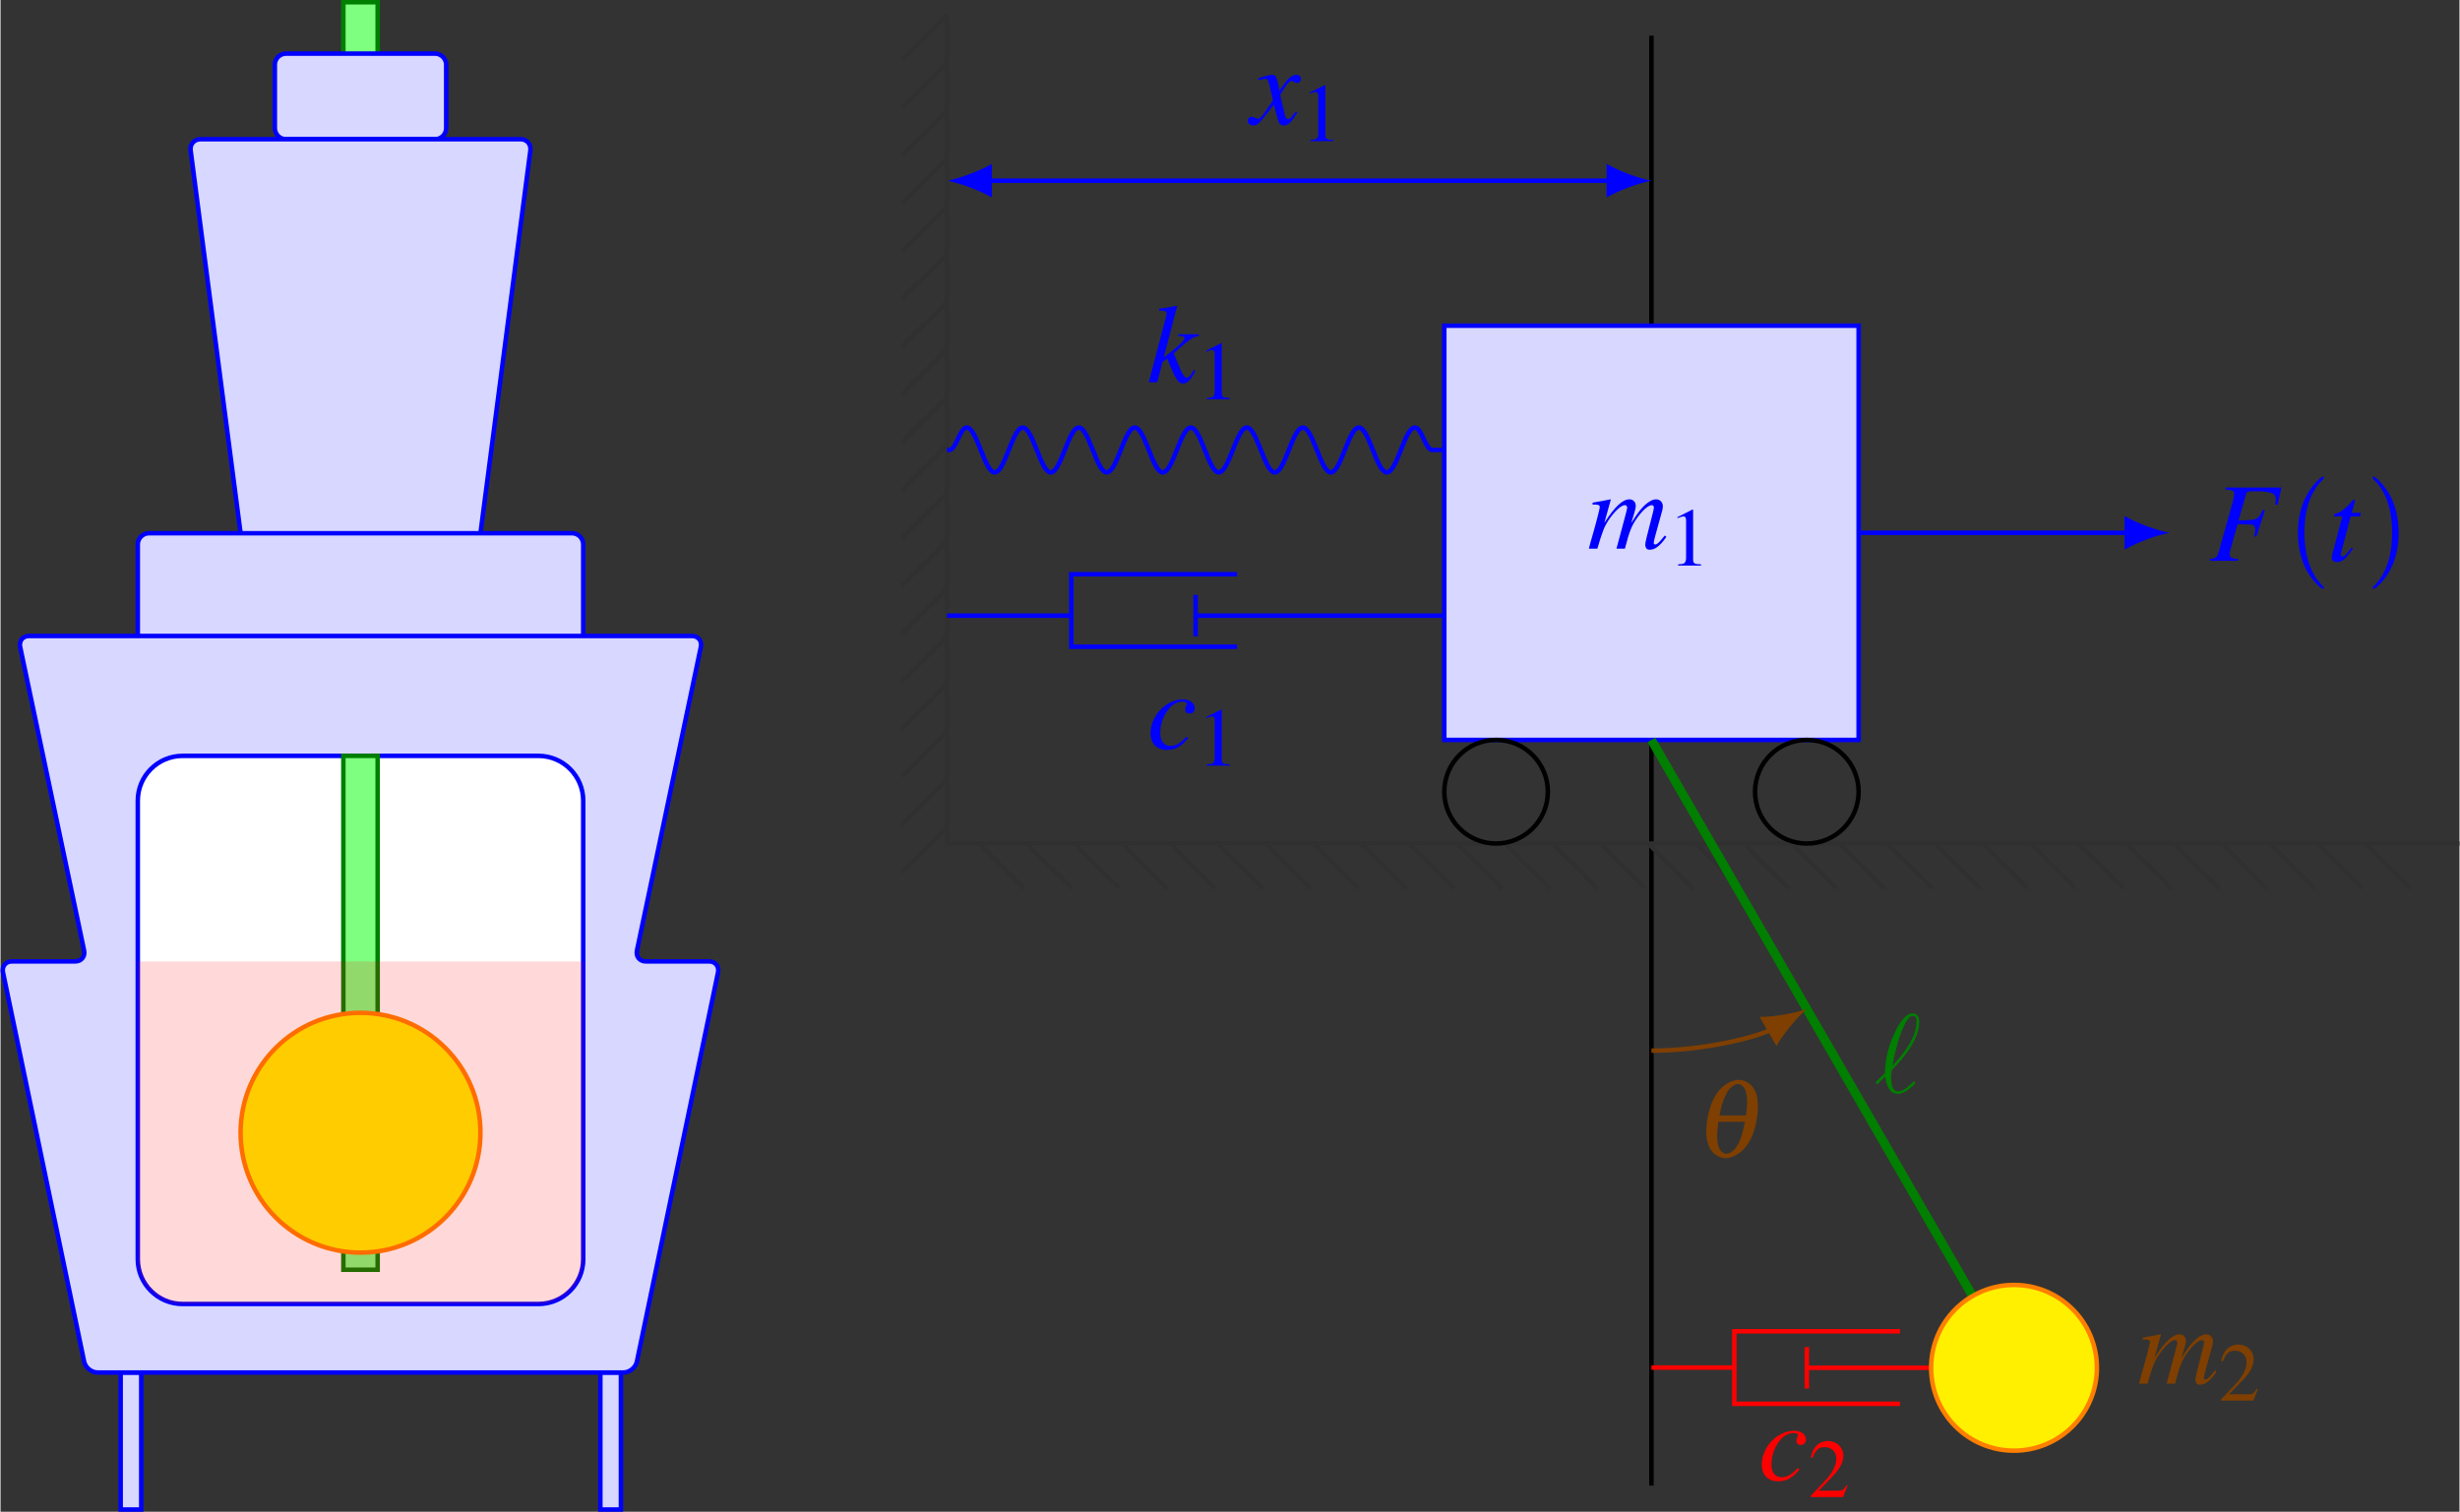 <?xml version="1.0" encoding="UTF-8"?>
<svg xmlns="http://www.w3.org/2000/svg" xmlns:xlink="http://www.w3.org/1999/xlink" width="218.676pt" height="134.477pt" viewBox="0 0 218.676 134.477" version="1.1" style="display: block;margin-right: auto;margin-left: auto;width: 558px;height: 343px;" data-imgqrcoded="1">
<rect x="0" y="0" width="218.676" height="134.477" fill="#333333" stroke="none"/>
<defs>
<clipPath id="clip1">
  <path d="M 10 122 L 56 122 L 56 134.477 L 10 134.477 Z M 10 122 "/>
</clipPath>
<clipPath id="clip2">
  <path d="M 10 121 L 56 121 L 56 134.477 L 10 134.477 Z M 10 121 "/>
</clipPath>
<clipPath id="clip3">
  <path d="M 0 50.672 L 69.664 50.672 L 69.664 128 L 0 128 Z M 0 50.672 "/>
</clipPath>
<clipPath id="clip4">
  <path d="M 83 1 L 218.676 1 L 218.676 76 L 83 76 Z M 83 1 "/>
</clipPath>
<clipPath id="clip5">
  <path d="M 74 0 L 218.676 0 L 218.676 85 L 74 85 Z M 74 0 "/>
</clipPath>
<clipPath id="clip6">
  <path d="M 166 108 L 193 108 L 193 134.477 L 166 134.477 Z M 166 108 "/>
</clipPath>
</defs>
<g id="surface1">
<g clip-path="url(#clip1)" clip-rule="nonzero">
<path style=" stroke:none;fill-rule:nonzero;fill:rgb(84.312%,84.312%,100%);fill-opacity:1;" d="M 10.684 122.09 L 10.684 134.277 L 12.512 134.277 L 12.512 122.09 Z M 53.344 122.09 L 53.344 134.277 L 55.172 134.277 L 55.172 122.09 Z M 53.344 122.09 "/>
</g>
<g clip-path="url(#clip2)" clip-rule="nonzero">
<path style="fill:none;stroke-width:0.399;stroke-linecap:butt;stroke-linejoin:miter;stroke:rgb(0%,0%,100%);stroke-opacity:1;stroke-miterlimit:10;" d="M 10.684 -122.09 L 10.684 -134.277 L 12.512 -134.277 L 12.512 -122.09 Z M 53.344 -122.09 L 53.344 -134.277 L 55.172 -134.277 L 55.172 -122.09 Z M 53.344 -122.09 " transform="matrix(1,0,0,-1,0,0)"/>
</g>
<path style="fill-rule:nonzero;fill:rgb(49.803%,100%,49.803%);fill-opacity:1;stroke-width:0.399;stroke-linecap:butt;stroke-linejoin:miter;stroke:rgb(0%,49.803%,0%);stroke-opacity:1;stroke-miterlimit:10;" d="M 30.488 -0.199 L 33.539 -0.199 L 33.539 -6.293 L 30.488 -6.293 Z M 30.488 -0.199 " transform="matrix(1,0,0,-1,0,0)"/>
<path style="fill-rule:nonzero;fill:rgb(84.312%,84.312%,100%);fill-opacity:1;stroke-width:0.399;stroke-linecap:butt;stroke-linejoin:miter;stroke:rgb(0%,0%,100%);stroke-opacity:1;stroke-miterlimit:10;" d="M 24.395 -11.391 L 24.395 -5.766 C 24.395 -5.215 24.84 -4.77 25.391 -4.77 L 38.637 -4.77 C 39.188 -4.77 39.633 -5.215 39.633 -5.766 L 39.633 -11.391 C 39.633 -11.941 39.188 -12.387 38.637 -12.387 L 25.391 -12.387 C 24.84 -12.387 24.395 -11.941 24.395 -11.391 Z M 24.395 -11.391 " transform="matrix(1,0,0,-1,0,0)"/>
<path style="fill-rule:nonzero;fill:rgb(84.312%,84.312%,100%);fill-opacity:1;stroke-width:0.399;stroke-linecap:butt;stroke-linejoin:miter;stroke:rgb(0%,0%,100%);stroke-opacity:1;stroke-miterlimit:10;" d="M 21.348 -47.434 L 16.906 -13.375 C 16.836 -12.832 17.223 -12.387 17.773 -12.387 L 46.254 -12.387 C 46.805 -12.387 47.191 -12.832 47.121 -13.375 L 42.68 -47.434 " transform="matrix(1,0,0,-1,0,0)"/>
<path style="fill-rule:nonzero;fill:rgb(84.312%,84.312%,100%);fill-opacity:1;stroke-width:0.399;stroke-linecap:butt;stroke-linejoin:miter;stroke:rgb(0%,0%,100%);stroke-opacity:1;stroke-miterlimit:10;" d="M 12.207 -56.574 L 12.207 -48.43 C 12.207 -47.879 12.652 -47.434 13.203 -47.434 L 50.824 -47.434 C 51.375 -47.434 51.82 -47.879 51.82 -48.43 L 51.82 -56.574 " transform="matrix(1,0,0,-1,0,0)"/>
<path style=" stroke:none;fill-rule:nonzero;fill:rgb(84.312%,84.312%,100%);fill-opacity:1;" d="M 8.633 122.09 L 55.395 122.09 C 55.945 122.09 56.484 121.652 56.594 121.113 L 63.809 86.496 C 63.918 85.961 63.562 85.523 63.016 85.523 L 57.387 85.523 C 56.84 85.523 56.484 85.086 56.598 84.547 L 62.281 57.547 C 62.395 57.008 62.039 56.574 61.488 56.574 L 2.539 56.574 C 1.988 56.574 1.633 57.008 1.746 57.547 L 7.43 84.547 C 7.543 85.086 7.191 85.523 6.641 85.523 L 1.012 85.523 C 0.465 85.523 0.109 85.961 0.219 86.496 L 7.434 121.113 C 7.543 121.652 8.082 122.09 8.633 122.09 Z M 8.633 122.09 "/>
<g clip-path="url(#clip3)" clip-rule="nonzero">
<path style="fill:none;stroke-width:0.399;stroke-linecap:butt;stroke-linejoin:miter;stroke:rgb(0%,0%,100%);stroke-opacity:1;stroke-miterlimit:10;" d="M 8.633 -122.09 L 55.395 -122.09 C 55.945 -122.09 56.484 -121.652 56.594 -121.113 L 63.809 -86.496 C 63.918 -85.961 63.562 -85.523 63.016 -85.523 L 57.387 -85.523 C 56.84 -85.523 56.484 -85.086 56.598 -84.547 L 62.281 -57.547 C 62.395 -57.008 62.039 -56.574 61.488 -56.574 L 2.539 -56.574 C 1.988 -56.574 1.633 -57.008 1.746 -57.547 L 7.43 -84.547 C 7.543 -85.086 7.191 -85.523 6.641 -85.523 L 1.012 -85.523 C 0.465 -85.523 0.109 -85.961 0.219 -86.496 L 7.434 -121.113 C 7.543 -121.652 8.082 -122.09 8.633 -122.09 Z M 8.633 -122.09 " transform="matrix(1,0,0,-1,0,0)"/>
</g>
<path style="fill-rule:nonzero;fill:rgb(100%,100%,100%);fill-opacity:1;stroke-width:0.399;stroke-linecap:butt;stroke-linejoin:miter;stroke:rgb(0%,0%,100%);stroke-opacity:1;stroke-miterlimit:10;" d="M 12.207 -112.012 L 12.207 -71.223 C 12.207 -69.023 13.992 -67.238 16.191 -67.238 L 47.836 -67.238 C 50.035 -67.238 51.82 -69.023 51.82 -71.223 L 51.82 -112.012 C 51.82 -114.211 50.035 -115.996 47.836 -115.996 L 16.191 -115.996 C 13.992 -115.996 12.207 -114.211 12.207 -112.012 Z M 12.207 -112.012 " transform="matrix(1,0,0,-1,0,0)"/>
<path style="fill-rule:nonzero;fill:rgb(49.803%,100%,49.803%);fill-opacity:1;stroke-width:0.399;stroke-linecap:butt;stroke-linejoin:miter;stroke:rgb(0%,49.803%,0%);stroke-opacity:1;stroke-miterlimit:10;" d="M 30.488 -67.238 L 33.539 -67.238 L 33.539 -112.949 L 30.488 -112.949 Z M 30.488 -67.238 " transform="matrix(1,0,0,-1,0,0)"/>
<path style="fill-rule:nonzero;fill:rgb(100%,94.116%,0%);fill-opacity:1;stroke-width:0.399;stroke-linecap:butt;stroke-linejoin:miter;stroke:rgb(100%,49.803%,0%);stroke-opacity:1;stroke-miterlimit:10;" d="M 42.68 -100.758 C 42.68 -94.867 37.906 -90.094 32.016 -90.094 C 26.125 -90.094 21.348 -94.867 21.348 -100.758 C 21.348 -106.648 26.125 -111.426 32.016 -111.426 C 37.906 -111.426 42.68 -106.648 42.68 -100.758 Z M 42.68 -100.758 " transform="matrix(1,0,0,-1,0,0)"/>
<path style=" stroke:none;fill-rule:nonzero;fill:rgb(100%,0%,0%);fill-opacity:0.15;" d="M 12.207 85.523 L 12.207 112.012 C 12.207 114.211 13.992 115.996 16.191 115.996 L 47.836 115.996 C 50.035 115.996 51.82 114.211 51.82 112.012 L 51.82 85.523 "/>
<path style="fill:none;stroke-width:0.399;stroke-linecap:butt;stroke-linejoin:miter;stroke:currentColor;stroke-opacity:1;stroke-miterlimit:10;" d="M 146.816 -132.152 L 146.816 -3.176 " transform="matrix(1,0,0,-1,0,0)"/>
<path style="fill-rule:nonzero;fill:rgb(84.312%,84.312%,100%);fill-opacity:1;stroke-width:0.399;stroke-linecap:butt;stroke-linejoin:miter;stroke:rgb(0%,0%,100%);stroke-opacity:1;stroke-miterlimit:10;" d="M 128.395 -28.973 L 165.242 -28.973 L 165.242 -65.82 L 128.395 -65.82 Z M 128.395 -28.973 " transform="matrix(1,0,0,-1,0,0)"/>
<path style=" stroke:none;fill-rule:nonzero;fill:rgb(0%,0%,100%);fill-opacity:1;" d="M 148.004 47.637 C 147.895 47.762 147.816 47.855 147.785 47.902 C 147.504 48.262 147.301 48.434 147.145 48.434 C 147.066 48.434 147.02 48.371 147.02 48.277 C 147.02 48.215 147.066 48.059 147.113 47.824 L 147.801 45.324 C 147.801 45.277 147.832 45.105 147.832 45.043 C 147.832 44.684 147.582 44.418 147.238 44.418 C 147.051 44.418 146.848 44.48 146.613 44.637 C 146.129 44.949 145.707 45.434 145.02 46.527 C 145.27 45.762 145.426 45.199 145.426 45.012 C 145.426 44.668 145.191 44.418 144.863 44.418 C 144.254 44.418 143.551 45.074 142.629 46.512 L 143.207 44.434 L 143.176 44.418 C 142.629 44.527 142.41 44.574 141.582 44.715 L 141.582 44.887 L 141.832 44.887 C 142.098 44.887 142.223 44.949 142.223 45.105 C 142.223 45.215 142.004 46.121 141.645 47.387 C 141.41 48.199 141.379 48.293 141.254 48.809 L 142.004 48.809 C 142.473 47.23 142.629 46.855 142.957 46.34 C 143.52 45.496 144.113 44.934 144.457 44.934 C 144.582 44.934 144.66 45.027 144.66 45.184 C 144.66 45.277 144.332 46.48 143.707 48.809 L 144.457 48.809 C 144.863 47.246 145.051 46.762 145.566 46.043 C 146.051 45.371 146.551 44.934 146.848 44.934 C 146.957 44.934 147.035 45.027 147.035 45.137 C 147.035 45.184 147.02 45.309 146.973 45.496 L 146.395 47.777 C 146.301 48.152 146.27 48.34 146.27 48.434 C 146.27 48.746 146.41 48.902 146.66 48.902 C 147.129 48.902 147.566 48.574 148.098 47.824 L 148.145 47.762 Z M 148.004 47.637 "/>
<path style=" stroke:none;fill-rule:nonzero;fill:rgb(0%,0%,100%);fill-opacity:1;" d="M 150.461 45.328 L 149.133 46 L 149.133 46.094 C 149.227 46.062 149.305 46.031 149.336 46.016 C 149.477 45.969 149.602 45.938 149.664 45.938 C 149.82 45.938 149.898 46.047 149.898 46.281 L 149.898 49.625 C 149.898 49.875 149.836 50.047 149.711 50.109 C 149.602 50.172 149.508 50.188 149.195 50.203 L 149.195 50.312 L 151.227 50.312 L 151.227 50.203 C 150.648 50.188 150.523 50.125 150.523 49.766 L 150.523 45.344 Z M 150.461 45.328 "/>
<path style="fill:none;stroke-width:0.399;stroke-linecap:butt;stroke-linejoin:miter;stroke:rgb(0%,0%,100%);stroke-opacity:1;stroke-miterlimit:10;" d="M 165.242 -47.395 L 189.297 -47.395 " transform="matrix(1,0,0,-1,0,0)"/>
<path style=" stroke:none;fill-rule:nonzero;fill:rgb(0%,0%,100%);fill-opacity:1;" d="M 192.883 47.395 C 191.82 47.195 190.094 46.598 188.898 45.902 L 188.898 48.891 C 190.094 48.191 191.82 47.594 192.883 47.395 "/>
<path style=" stroke:none;fill-rule:nonzero;fill:rgb(0%,0%,100%);fill-opacity:1;" d="M 202.84 43.371 L 197.871 43.371 L 197.871 43.543 C 198.512 43.59 198.637 43.652 198.637 43.949 C 198.637 44.09 198.59 44.34 198.527 44.59 L 197.293 48.996 C 197.121 49.59 197.043 49.652 196.48 49.73 L 196.48 49.887 L 198.996 49.887 L 198.996 49.73 C 198.418 49.699 198.23 49.59 198.23 49.293 C 198.23 49.215 198.262 49.059 198.324 48.84 L 198.949 46.621 C 199.309 46.637 199.527 46.652 199.746 46.652 C 200.137 46.652 200.215 46.652 200.293 46.699 C 200.449 46.777 200.512 46.902 200.512 47.105 C 200.512 47.262 200.496 47.387 200.434 47.699 L 200.605 47.746 L 201.371 45.418 L 201.184 45.355 C 200.746 46.262 200.715 46.262 199.027 46.293 L 199.699 43.965 C 199.746 43.762 199.887 43.699 200.293 43.699 C 201.98 43.699 202.34 43.84 202.34 44.449 C 202.34 44.512 202.34 44.559 202.324 44.699 C 202.309 44.746 202.309 44.762 202.309 44.887 L 202.512 44.902 Z M 202.84 43.371 "/>
<path style=" stroke:none;fill-rule:nonzero;fill:rgb(0%,0%,100%);fill-opacity:1;" d="M 206.621 52.277 C 206.621 52.246 206.621 52.23 206.449 52.059 C 205.215 50.809 204.887 48.918 204.887 47.387 C 204.887 45.652 205.262 43.918 206.496 42.684 C 206.621 42.559 206.621 42.543 206.621 42.512 C 206.621 42.434 206.59 42.402 206.527 42.402 C 206.418 42.402 205.527 43.09 204.934 44.355 C 204.434 45.449 204.309 46.559 204.309 47.387 C 204.309 48.168 204.418 49.371 204.965 50.512 C 205.574 51.73 206.418 52.387 206.527 52.387 C 206.59 52.387 206.621 52.355 206.621 52.277 Z M 206.621 52.277 "/>
<path style=" stroke:none;fill-rule:nonzero;fill:rgb(0%,0%,100%);fill-opacity:1;" d="M 209.895 45.621 L 209.098 45.621 L 209.379 44.59 C 209.379 44.574 209.379 44.559 209.379 44.543 C 209.379 44.48 209.348 44.449 209.301 44.449 C 209.238 44.449 209.207 44.449 209.16 44.527 C 208.77 45.043 208.145 45.543 207.832 45.637 C 207.582 45.715 207.504 45.777 207.504 45.887 C 207.504 45.887 207.504 45.902 207.52 45.934 L 208.254 45.934 L 207.535 48.684 C 207.52 48.777 207.504 48.793 207.473 48.887 C 207.395 49.184 207.316 49.543 207.316 49.621 C 207.316 49.84 207.52 49.996 207.785 49.996 C 208.254 49.996 208.582 49.715 209.207 48.793 L 209.082 48.715 C 208.582 49.355 208.426 49.512 208.27 49.512 C 208.176 49.512 208.113 49.434 208.113 49.309 C 208.113 49.293 208.113 49.293 208.129 49.262 L 209.004 45.934 L 209.848 45.934 Z M 209.895 45.621 "/>
<path style=" stroke:none;fill-rule:nonzero;fill:rgb(0%,0%,100%);fill-opacity:1;" d="M 213.266 47.387 C 213.266 46.621 213.156 45.418 212.609 44.277 C 212.016 43.059 211.156 42.402 211.062 42.402 C 211 42.402 210.953 42.449 210.953 42.512 C 210.953 42.543 210.953 42.559 211.141 42.746 C 212.125 43.73 212.688 45.309 212.688 47.387 C 212.688 49.105 212.328 50.855 211.094 52.105 C 210.953 52.23 210.953 52.246 210.953 52.277 C 210.953 52.34 211 52.387 211.062 52.387 C 211.156 52.387 212.062 51.699 212.641 50.434 C 213.156 49.34 213.266 48.23 213.266 47.387 Z M 213.266 47.387 "/>
<path style="fill:none;stroke-width:0.399;stroke-linecap:butt;stroke-linejoin:miter;stroke:rgb(0%,0%,100%);stroke-opacity:1;stroke-miterlimit:10;" d="M 87.758 -16.074 L 143.23 -16.074 " transform="matrix(1,0,0,-1,0,0)"/>
<path style=" stroke:none;fill-rule:nonzero;fill:rgb(0%,0%,100%);fill-opacity:1;" d="M 84.172 16.074 C 85.234 16.273 86.961 16.871 88.156 17.566 L 88.156 14.578 C 86.961 15.277 85.234 15.875 84.172 16.074 "/>
<path style=" stroke:none;fill-rule:nonzero;fill:rgb(0%,0%,100%);fill-opacity:1;" d="M 146.816 16.074 C 145.754 15.875 144.027 15.277 142.832 14.578 L 142.832 17.566 C 144.027 16.871 145.754 16.273 146.816 16.074 "/>
<path style=" stroke:none;fill-rule:nonzero;fill:rgb(0%,0%,100%);fill-opacity:1;" d="M 115.191 9.938 C 115.113 10.031 115.066 10.094 114.973 10.203 C 114.754 10.516 114.629 10.609 114.52 10.609 C 114.379 10.609 114.285 10.484 114.207 10.203 C 114.191 10.125 114.176 10.062 114.176 10.031 C 113.926 9.016 113.816 8.562 113.816 8.422 C 114.254 7.641 114.613 7.203 114.785 7.203 C 114.848 7.203 114.926 7.234 115.035 7.281 C 115.145 7.359 115.223 7.375 115.301 7.375 C 115.504 7.375 115.645 7.234 115.645 7.016 C 115.645 6.812 115.473 6.656 115.238 6.656 C 114.801 6.656 114.426 7.016 113.738 8.078 L 113.629 7.531 C 113.488 6.844 113.379 6.656 113.098 6.656 C 112.879 6.656 112.551 6.734 111.941 6.938 L 111.832 6.984 L 111.863 7.125 C 112.254 7.047 112.332 7.016 112.426 7.016 C 112.676 7.016 112.738 7.109 112.879 7.703 L 113.16 8.938 L 112.348 10.094 C 112.145 10.406 111.941 10.578 111.832 10.578 C 111.785 10.578 111.676 10.547 111.582 10.484 C 111.457 10.422 111.348 10.391 111.254 10.391 C 111.066 10.391 110.926 10.531 110.926 10.734 C 110.926 11 111.129 11.156 111.426 11.156 C 111.723 11.156 111.848 11.062 112.348 10.453 C 112.613 10.141 112.832 9.875 113.238 9.297 L 113.551 10.484 C 113.676 11 113.801 11.156 114.129 11.156 C 114.504 11.156 114.754 10.922 115.332 10.016 Z M 115.191 9.938 "/>
<path style=" stroke:none;fill-rule:nonzero;fill:rgb(0%,0%,100%);fill-opacity:1;" d="M 117.754 7.57 L 116.426 8.242 L 116.426 8.336 C 116.52 8.305 116.598 8.273 116.629 8.258 C 116.77 8.211 116.895 8.18 116.957 8.18 C 117.113 8.18 117.191 8.289 117.191 8.523 L 117.191 11.867 C 117.191 12.117 117.129 12.289 117.004 12.352 C 116.895 12.414 116.801 12.43 116.488 12.445 L 116.488 12.555 L 118.52 12.555 L 118.52 12.445 C 117.941 12.43 117.816 12.367 117.816 12.008 L 117.816 7.586 Z M 117.754 7.57 "/>
<g clip-path="url(#clip4)" clip-rule="nonzero">
<path style="fill:none;stroke-width:0.399;stroke-linecap:butt;stroke-linejoin:miter;stroke:rgb(18.823%,18.823%,18.823%);stroke-opacity:1;stroke-miterlimit:10;" d="M 84.172 -1.332 L 84.172 -75.035 L 218.676 -75.035 " transform="matrix(1,0,0,-1,0,0)"/>
</g>
<g clip-path="url(#clip5)" clip-rule="nonzero">
<path style="fill:none;stroke-width:0.399;stroke-linecap:butt;stroke-linejoin:miter;stroke:rgb(18.823%,18.823%,18.823%);stroke-opacity:1;stroke-miterlimit:10;" d="M 84.172 -1.332 L 80.164 -5.34 M 84.172 -5.586 L 80.164 -9.594 M 84.172 -9.836 L 80.164 -13.844 M 84.172 -14.09 L 80.164 -18.098 M 84.172 -18.34 L 80.164 -22.348 M 84.172 -22.594 L 80.164 -26.602 M 84.172 -26.844 L 80.164 -30.852 M 84.172 -31.098 L 80.164 -35.105 M 84.172 -35.348 L 80.164 -39.355 M 84.172 -39.602 L 80.164 -43.609 M 84.172 -43.852 L 80.164 -47.863 M 84.172 -48.105 L 80.164 -52.113 M 84.172 -52.355 L 80.164 -56.367 M 84.172 -56.609 L 80.164 -60.617 M 84.172 -60.859 L 80.164 -64.871 M 84.172 -65.113 L 80.164 -69.121 M 84.172 -69.363 L 80.164 -73.375 M 84.172 -73.617 L 80.164 -77.625 M 87.008 -75.035 L 91.016 -79.043 M 91.258 -75.035 L 95.266 -79.043 M 95.512 -75.035 L 99.52 -79.043 M 99.762 -75.035 L 103.77 -79.043 M 104.016 -75.035 L 108.023 -79.043 M 108.266 -75.035 L 112.273 -79.043 M 112.52 -75.035 L 116.527 -79.043 M 116.77 -75.035 L 120.777 -79.043 M 121.023 -75.035 L 125.031 -79.043 M 125.273 -75.035 L 129.281 -79.043 M 129.527 -75.035 L 133.535 -79.043 M 133.777 -75.035 L 137.785 -79.043 M 138.031 -75.035 L 142.039 -79.043 M 142.281 -75.035 L 146.289 -79.043 M 146.535 -75.035 L 150.543 -79.043 M 150.785 -75.035 L 154.797 -79.043 M 155.039 -75.035 L 159.047 -79.043 M 159.289 -75.035 L 163.301 -79.043 M 163.543 -75.035 L 167.551 -79.043 M 167.793 -75.035 L 171.805 -79.043 M 172.047 -75.035 L 176.055 -79.043 M 176.297 -75.035 L 180.309 -79.043 M 180.551 -75.035 L 184.559 -79.043 M 184.801 -75.035 L 188.812 -79.043 M 189.055 -75.035 L 193.062 -79.043 M 193.305 -75.035 L 197.316 -79.043 M 197.559 -75.035 L 201.566 -79.043 M 201.809 -75.035 L 205.82 -79.043 M 206.062 -75.035 L 210.07 -79.043 M 210.312 -75.035 L 214.324 -79.043 " transform="matrix(1,0,0,-1,0,0)"/>
</g>
<path style="fill:none;stroke-width:0.399;stroke-linecap:butt;stroke-linejoin:miter;stroke:currentColor;stroke-opacity:1;stroke-miterlimit:10;" d="M 165.242 -70.43 C 165.242 -67.883 163.18 -65.82 160.637 -65.82 C 158.094 -65.82 156.031 -67.883 156.031 -70.43 C 156.031 -72.973 158.094 -75.035 160.637 -75.035 C 163.18 -75.035 165.242 -72.973 165.242 -70.43 Z M 137.605 -70.43 C 137.605 -67.883 135.543 -65.82 133 -65.82 C 130.453 -65.82 128.395 -67.883 128.395 -70.43 C 128.395 -72.973 130.453 -75.035 133 -75.035 C 135.543 -75.035 137.605 -72.973 137.605 -70.43 Z M 137.605 -70.43 " transform="matrix(1,0,0,-1,0,0)"/>
<path style="fill:none;stroke-width:0.399;stroke-linecap:butt;stroke-linejoin:miter;stroke:rgb(0%,0%,100%);stroke-opacity:1;stroke-miterlimit:10;" d="M 84.172 -54.766 L 95.227 -54.766 M 109.969 -57.531 L 95.227 -57.531 L 95.227 -51.082 L 109.969 -51.082 " transform="matrix(1,0,0,-1,0,0)"/>
<path style="fill:none;stroke-width:0.399;stroke-linecap:butt;stroke-linejoin:miter;stroke:rgb(0%,0%,100%);stroke-opacity:1;stroke-miterlimit:10;" d="M 106.281 -56.609 L 106.281 -52.922 M 106.281 -54.766 L 128.395 -54.766 " transform="matrix(1,0,0,-1,0,0)"/>
<path style=" stroke:none;fill-rule:nonzero;fill:rgb(0%,0%,100%);fill-opacity:1;" d="M 105.461 65.539 C 104.914 66.133 104.523 66.352 104.039 66.352 C 103.477 66.352 103.133 65.93 103.133 65.211 C 103.133 64.367 103.477 63.477 104.039 62.898 C 104.336 62.602 104.727 62.414 105.117 62.414 C 105.352 62.414 105.492 62.492 105.492 62.617 C 105.492 62.664 105.477 62.711 105.43 62.805 C 105.367 62.93 105.352 63.008 105.352 63.086 C 105.352 63.336 105.492 63.477 105.742 63.477 C 106.008 63.477 106.211 63.273 106.211 63.008 C 106.211 62.555 105.758 62.211 105.164 62.211 C 103.664 62.211 102.273 63.664 102.273 65.211 C 102.273 66.164 102.82 66.711 103.742 66.711 C 104.477 66.711 105.023 66.398 105.633 65.648 Z M 105.461 65.539 "/>
<path style=" stroke:none;fill-rule:nonzero;fill:rgb(0%,0%,100%);fill-opacity:1;" d="M 108.543 63.121 L 107.215 63.793 L 107.215 63.887 C 107.309 63.855 107.387 63.824 107.418 63.809 C 107.559 63.762 107.684 63.73 107.746 63.73 C 107.902 63.73 107.98 63.84 107.98 64.074 L 107.98 67.418 C 107.98 67.668 107.918 67.84 107.793 67.902 C 107.684 67.965 107.59 67.98 107.277 67.996 L 107.277 68.105 L 109.309 68.105 L 109.309 67.996 C 108.73 67.98 108.605 67.918 108.605 67.559 L 108.605 63.137 Z M 108.543 63.121 "/>
<path style="fill:none;stroke-width:0.399;stroke-linecap:butt;stroke-linejoin:miter;stroke:rgb(0%,0%,100%);stroke-opacity:1;stroke-miterlimit:10;" d="M 84.172 -40.027 L 84.371 -40.027 C 84.992 -40.027 85.305 -38.035 85.926 -38.035 C 86.379 -38.035 86.766 -39.008 87.172 -40.027 C 87.578 -41.047 87.969 -42.02 88.418 -42.02 C 88.871 -42.02 89.258 -41.047 89.664 -40.027 C 90.07 -39.008 90.457 -38.035 90.91 -38.035 C 91.359 -38.035 91.75 -39.008 92.156 -40.027 C 92.559 -41.047 92.949 -42.02 93.398 -42.02 C 93.852 -42.02 94.238 -41.047 94.645 -40.027 C 95.051 -39.008 95.441 -38.035 95.891 -38.035 C 96.34 -38.035 96.73 -39.008 97.137 -40.027 C 97.543 -41.047 97.93 -42.02 98.383 -42.02 C 98.832 -42.02 99.219 -41.047 99.625 -40.027 C 100.031 -39.008 100.422 -38.035 100.871 -38.035 C 101.324 -38.035 101.711 -39.008 102.117 -40.027 C 102.523 -41.047 102.91 -42.02 103.363 -42.02 C 103.812 -42.02 104.203 -41.047 104.609 -40.027 C 105.016 -39.008 105.402 -38.035 105.852 -38.035 C 106.305 -38.035 106.691 -39.008 107.098 -40.027 C 107.504 -41.047 107.895 -42.02 108.344 -42.02 C 108.793 -42.02 109.184 -41.047 109.59 -40.027 C 109.996 -39.008 110.383 -38.035 110.836 -38.035 C 111.285 -38.035 111.676 -39.008 112.078 -40.027 C 112.484 -41.047 112.875 -42.02 113.324 -42.02 C 113.777 -42.02 114.164 -41.047 114.57 -40.027 C 114.977 -39.008 115.363 -38.035 115.816 -38.035 C 116.266 -38.035 116.656 -39.008 117.062 -40.027 C 117.469 -41.047 117.855 -42.02 118.309 -42.02 C 118.758 -42.02 119.145 -41.047 119.551 -40.027 C 119.957 -39.008 120.348 -38.035 120.797 -38.035 C 121.25 -38.035 121.637 -39.008 122.043 -40.027 C 122.449 -41.047 122.836 -42.02 123.289 -42.02 C 123.738 -42.02 124.129 -41.047 124.535 -40.027 C 124.938 -39.008 125.328 -38.035 125.777 -38.035 C 126.402 -38.035 126.711 -40.027 127.336 -40.027 L 128.395 -40.027 " transform="matrix(1,0,0,-1,0,0)"/>
<path style=" stroke:none;fill-rule:nonzero;fill:rgb(0%,0%,100%);fill-opacity:1;" d="M 106.102 32.91 L 105.961 33.176 C 105.773 33.488 105.648 33.598 105.508 33.598 C 105.289 33.598 105.086 33.27 104.695 32.316 C 104.648 32.176 104.492 31.816 104.336 31.426 C 105.789 30.129 106.102 29.926 106.57 29.895 L 106.57 29.738 L 104.742 29.738 L 104.742 29.895 L 104.914 29.895 C 105.164 29.895 105.289 29.973 105.289 30.082 C 105.289 30.27 104.805 30.77 103.867 31.473 C 103.727 31.582 103.617 31.676 103.445 31.801 L 104.633 27.238 L 104.586 27.191 C 104.008 27.332 103.617 27.395 103.039 27.457 L 103.039 27.629 C 103.508 27.613 103.695 27.691 103.711 27.879 C 103.695 28.035 103.617 28.316 103.492 28.77 C 103.445 28.91 103.43 29.02 103.398 29.098 L 103.383 29.191 L 102.117 34.004 L 102.867 34.004 L 103.336 32.207 L 103.758 31.895 C 103.914 32.332 104.18 32.941 104.352 33.301 C 104.68 33.926 104.852 34.113 105.148 34.113 C 105.539 34.113 105.805 33.863 106.258 33.02 Z M 106.102 32.91 "/>
<path style=" stroke:none;fill-rule:nonzero;fill:rgb(0%,0%,100%);fill-opacity:1;" d="M 108.543 30.527 L 107.215 31.199 L 107.215 31.293 C 107.309 31.262 107.387 31.23 107.418 31.215 C 107.559 31.168 107.684 31.137 107.746 31.137 C 107.902 31.137 107.98 31.246 107.98 31.48 L 107.98 34.824 C 107.98 35.074 107.918 35.246 107.793 35.309 C 107.684 35.371 107.59 35.387 107.277 35.402 L 107.277 35.512 L 109.309 35.512 L 109.309 35.402 C 108.73 35.387 108.605 35.324 108.605 34.965 L 108.605 30.543 Z M 108.543 30.527 "/>
<path style="fill:none;stroke-width:0.797;stroke-linecap:butt;stroke-linejoin:miter;stroke:rgb(0%,49.803%,0%);stroke-opacity:1;stroke-miterlimit:10;" d="M 146.816 -65.82 L 179.062 -121.672 " transform="matrix(1,0,0,-1,0,0)"/>
<path style=" stroke:none;fill-rule:nonzero;fill:rgb(0%,49.803%,0%);fill-opacity:1;" d="M 166.816 96.191 C 166.801 96.223 166.77 96.254 166.77 96.285 C 166.77 96.332 166.832 96.426 166.895 96.426 C 166.941 96.426 166.973 96.395 167.254 96.113 C 167.332 96.035 167.535 95.848 167.613 95.77 C 167.707 96.551 167.988 97.301 168.723 97.301 C 169.129 97.301 169.473 97.066 169.676 96.91 C 169.816 96.816 170.285 96.426 170.285 96.332 C 170.285 96.301 170.254 96.207 170.176 96.207 C 170.145 96.207 170.129 96.223 170.035 96.301 C 169.395 96.926 169.035 97.082 168.738 97.082 C 168.301 97.082 168.129 96.551 168.129 95.785 C 168.129 95.723 168.16 95.27 168.191 95.207 C 168.207 95.176 168.207 95.16 168.41 94.957 C 169.207 94.16 170.629 92.473 170.629 90.926 C 170.629 90.754 170.629 90.145 170.035 90.145 C 169.207 90.145 168.473 91.785 168.379 92.02 C 167.895 93.113 167.582 94.27 167.582 95.457 Z M 168.238 94.801 C 168.254 94.676 168.691 92.473 169.254 91.301 C 169.52 90.77 169.738 90.363 170.051 90.363 C 170.395 90.363 170.395 90.723 170.395 90.879 C 170.395 92.551 168.707 94.301 168.238 94.801 Z M 168.238 94.801 "/>
<path style="fill:none;stroke-width:0.399;stroke-linecap:butt;stroke-linejoin:miter;stroke:rgb(100%,0%,0%);stroke-opacity:1;stroke-miterlimit:10;" d="M 179.062 -121.672 L 160.637 -121.672 M 160.637 -123.516 L 160.637 -119.828 " transform="matrix(1,0,0,-1,0,0)"/>
<path style=" stroke:none;fill-rule:nonzero;fill:rgb(100%,0%,0%);fill-opacity:1;" d="M 159.816 130.598 C 159.27 131.191 158.879 131.41 158.395 131.41 C 157.832 131.41 157.488 130.988 157.488 130.27 C 157.488 129.426 157.832 128.535 158.395 127.957 C 158.691 127.66 159.082 127.473 159.473 127.473 C 159.707 127.473 159.848 127.551 159.848 127.676 C 159.848 127.723 159.832 127.77 159.785 127.863 C 159.723 127.988 159.707 128.066 159.707 128.145 C 159.707 128.395 159.848 128.535 160.098 128.535 C 160.363 128.535 160.566 128.332 160.566 128.066 C 160.566 127.613 160.113 127.27 159.52 127.27 C 158.02 127.27 156.629 128.723 156.629 130.27 C 156.629 131.223 157.176 131.77 158.098 131.77 C 158.832 131.77 159.379 131.457 159.988 130.707 Z M 159.816 130.598 "/>
<path style=" stroke:none;fill-rule:nonzero;fill:rgb(100%,0%,0%);fill-opacity:1;" d="M 164.258 132.152 L 164.164 132.121 C 163.898 132.543 163.789 132.605 163.461 132.605 L 161.695 132.605 L 162.945 131.309 C 163.602 130.621 163.883 130.059 163.883 129.48 C 163.883 128.746 163.289 128.184 162.523 128.184 C 162.117 128.184 161.727 128.34 161.461 128.637 C 161.227 128.887 161.117 129.121 160.992 129.652 L 161.148 129.684 C 161.43 128.965 161.695 128.73 162.211 128.73 C 162.836 128.73 163.258 129.152 163.258 129.762 C 163.258 130.34 162.914 131.027 162.289 131.684 L 160.977 133.074 L 160.977 133.168 L 163.852 133.168 Z M 164.258 132.152 "/>
<path style="fill:none;stroke-width:0.399;stroke-linecap:butt;stroke-linejoin:miter;stroke:rgb(100%,0%,0%);stroke-opacity:1;stroke-miterlimit:10;" d="M 146.816 -121.652 L 154.188 -121.652 M 168.93 -124.875 L 154.188 -124.875 L 154.188 -118.426 L 168.93 -118.426 " transform="matrix(1,0,0,-1,0,0)"/>
<path style=" stroke:none;fill-rule:nonzero;fill:rgb(100%,94.116%,0%);fill-opacity:1;" d="M 186.434 121.672 C 186.434 117.602 183.133 114.301 179.062 114.301 C 174.992 114.301 171.691 117.602 171.691 121.672 C 171.691 125.742 174.992 129.043 179.062 129.043 C 183.133 129.043 186.434 125.742 186.434 121.672 Z M 186.434 121.672 "/>
<g clip-path="url(#clip6)" clip-rule="nonzero">
<path style="fill:none;stroke-width:0.399;stroke-linecap:butt;stroke-linejoin:miter;stroke:rgb(100%,49.803%,0%);stroke-opacity:1;stroke-miterlimit:10;" d="M 186.434 -121.672 C 186.434 -117.602 183.133 -114.301 179.062 -114.301 C 174.992 -114.301 171.691 -117.602 171.691 -121.672 C 171.691 -125.742 174.992 -129.043 179.062 -129.043 C 183.133 -129.043 186.434 -125.742 186.434 -121.672 Z M 186.434 -121.672 " transform="matrix(1,0,0,-1,0,0)"/>
</g>
<path style=" stroke:none;fill-rule:nonzero;fill:rgb(49.803%,24.706%,0%);fill-opacity:1;" d="M 196.93 121.91 C 196.82 122.035 196.742 122.129 196.711 122.176 C 196.43 122.535 196.227 122.707 196.07 122.707 C 195.992 122.707 195.945 122.645 195.945 122.551 C 195.945 122.488 195.992 122.332 196.039 122.098 L 196.727 119.598 C 196.727 119.551 196.758 119.379 196.758 119.316 C 196.758 118.957 196.508 118.691 196.164 118.691 C 195.977 118.691 195.773 118.754 195.539 118.91 C 195.055 119.223 194.633 119.707 193.945 120.801 C 194.195 120.035 194.352 119.473 194.352 119.285 C 194.352 118.941 194.117 118.691 193.789 118.691 C 193.18 118.691 192.477 119.348 191.555 120.785 L 192.133 118.707 L 192.102 118.691 C 191.555 118.801 191.336 118.848 190.508 118.988 L 190.508 119.16 L 190.758 119.16 C 191.023 119.16 191.148 119.223 191.148 119.379 C 191.148 119.488 190.93 120.395 190.57 121.66 C 190.336 122.473 190.305 122.566 190.18 123.082 L 190.93 123.082 C 191.398 121.504 191.555 121.129 191.883 120.613 C 192.445 119.77 193.039 119.207 193.383 119.207 C 193.508 119.207 193.586 119.301 193.586 119.457 C 193.586 119.551 193.258 120.754 192.633 123.082 L 193.383 123.082 C 193.789 121.52 193.977 121.035 194.492 120.316 C 194.977 119.645 195.477 119.207 195.773 119.207 C 195.883 119.207 195.961 119.301 195.961 119.41 C 195.961 119.457 195.945 119.582 195.898 119.77 L 195.32 122.051 C 195.227 122.426 195.195 122.613 195.195 122.707 C 195.195 123.02 195.336 123.176 195.586 123.176 C 196.055 123.176 196.492 122.848 197.023 122.098 L 197.07 122.035 Z M 196.93 121.91 "/>
<path style=" stroke:none;fill-rule:nonzero;fill:rgb(49.803%,24.706%,0%);fill-opacity:1;" d="M 200.746 123.574 L 200.652 123.543 C 200.387 123.965 200.277 124.027 199.949 124.027 L 198.184 124.027 L 199.434 122.73 C 200.09 122.043 200.371 121.48 200.371 120.902 C 200.371 120.168 199.777 119.605 199.012 119.605 C 198.605 119.605 198.215 119.762 197.949 120.059 C 197.715 120.309 197.605 120.543 197.48 121.074 L 197.637 121.105 C 197.918 120.387 198.184 120.152 198.699 120.152 C 199.324 120.152 199.746 120.574 199.746 121.184 C 199.746 121.762 199.402 122.449 198.777 123.105 L 197.465 124.496 L 197.465 124.59 L 200.34 124.59 Z M 200.746 123.574 "/>
<path style="fill:none;stroke-width:0.399;stroke-linecap:butt;stroke-linejoin:miter;stroke:rgb(49.803%,24.706%,0%);stroke-opacity:1;stroke-miterlimit:10;" d="M 146.816 -93.461 C 151.668 -93.461 156.438 -92.184 157.531 -91.551 " transform="matrix(1,0,0,-1,0,0)"/>
<path style=" stroke:none;fill-rule:nonzero;fill:rgb(49.803%,24.706%,0%);fill-opacity:1;" d="M 160.637 89.758 C 159.617 90.117 157.824 90.461 156.438 90.457 L 157.934 93.043 C 158.621 91.844 159.816 90.461 160.637 89.758 "/>
<path style=" stroke:none;fill-rule:nonzero;fill:rgb(49.803%,24.706%,0%);fill-opacity:1;" d="M 154.57 96.055 C 154.195 96.055 153.758 96.227 153.336 96.523 C 152.57 97.07 152.023 98.148 151.789 99.555 C 151.57 100.852 151.727 101.883 152.227 102.445 C 152.555 102.82 152.992 103.023 153.414 103.023 C 153.805 103.023 154.211 102.867 154.648 102.555 C 155.414 102.008 155.961 100.945 156.18 99.602 C 156.414 98.227 156.273 97.211 155.773 96.633 C 155.445 96.273 155.023 96.055 154.57 96.055 Z M 155.133 99.789 C 154.914 100.93 154.695 101.57 154.32 102.102 C 154.086 102.414 153.727 102.633 153.477 102.633 C 153.227 102.633 152.93 102.398 152.836 102.102 C 152.617 101.57 152.602 100.93 152.773 99.789 Z M 152.867 99.227 C 153.07 98.148 153.32 97.492 153.68 96.961 C 153.898 96.664 154.258 96.43 154.508 96.43 C 154.758 96.43 155.055 96.664 155.164 96.961 C 155.367 97.492 155.383 98.148 155.227 99.227 Z M 152.867 99.227 "/>
</g>
</svg>
